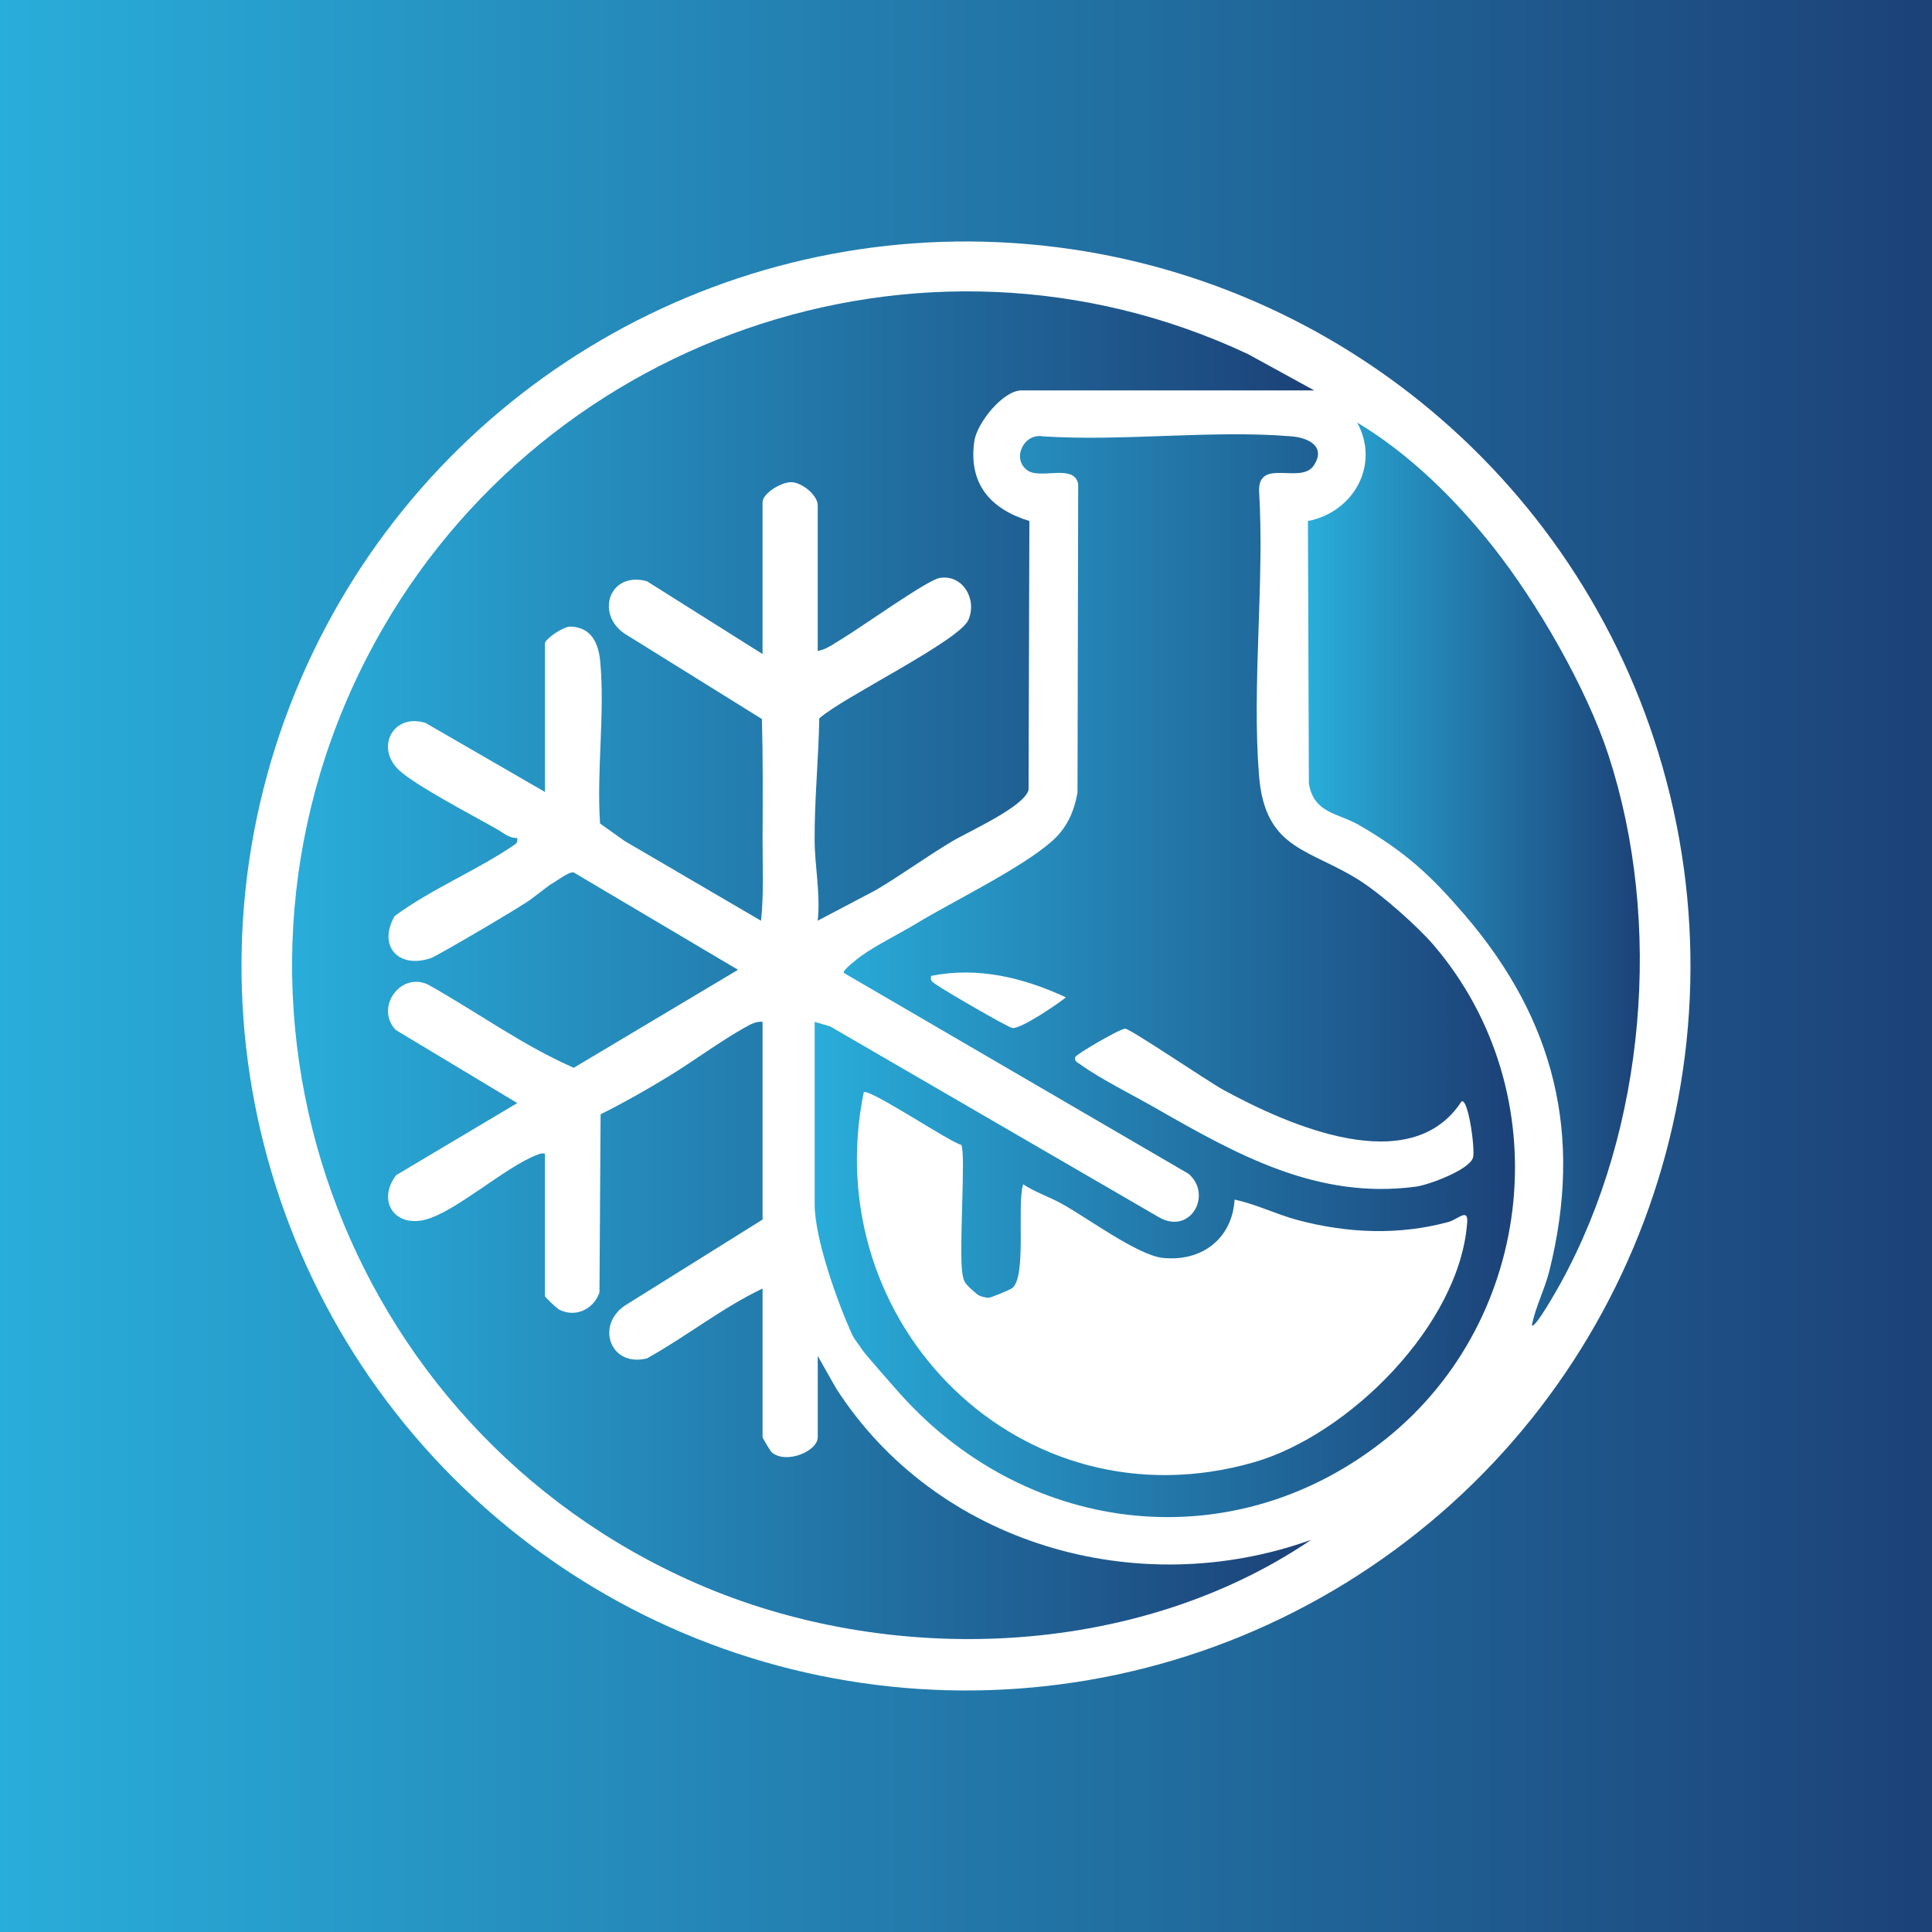 <?xml version="1.0" encoding="UTF-8"?>
<svg id="Layer_1" data-name="Layer 1" xmlns="http://www.w3.org/2000/svg" xmlns:xlink="http://www.w3.org/1999/xlink" viewBox="0 0 720 720">
  <defs>
    <style>
      .cls-1 {
        fill: url(#linear-gradient-2);
      }

      .cls-2 {
        fill: url(#linear-gradient-4);
      }

      .cls-3 {
        fill: url(#linear-gradient-3);
      }

      .cls-4 {
        fill: url(#linear-gradient);
      }
    </style>
    <linearGradient id="linear-gradient" x1="303.6" y1="363.6" x2="564.6" y2="363.6" gradientUnits="userSpaceOnUse">
      <stop offset="0" stop-color="#29adda"/>
      <stop offset="1" stop-color="#1c4278"/>
    </linearGradient>
    <linearGradient id="linear-gradient-2" x1="487.43" y1="325.75" x2="611.12" y2="325.75" xlink:href="#linear-gradient"/>
    <linearGradient id="linear-gradient-3" x1="108.87" y1="359.73" x2="489.79" y2="359.73" xlink:href="#linear-gradient"/>
    <linearGradient id="linear-gradient-4" x1="0" y1="360" x2="720" y2="360" xlink:href="#linear-gradient"/>
  </defs>
  <path class="cls-4" d="M507.96,328.95c-19.29-12.81-36.51-11.49-38.77-40.04-2.7-34.15,2.12-71.77.02-106.29.09-11.98,15.71-1.92,20.46-9.24,4.55-7.02-2.05-10.25-8.4-10.77-29.65-2.46-62.6,1.97-92.62,0-7.21-1.27-11.73,8.45-5.74,12.7,4.87,3.46,17.45-2.64,18.9,5.09l-.26,115.04c-1.33,7.15-3.93,13.08-9.44,17.98-11.34,10.08-36.8,22.39-50.81,30.86-6.45,3.91-14.5,7.78-20.48,12.07-.96.69-7.02,5.32-6.38,6.21l128.47,74.86c8.99,7.66.95,22.68-10.69,16.4l-122.86-71.32-5.76-1.67v67.97c0,12.81,8.52,36.7,14.09,48.8.71,1.55,3.29,4.73,3.7,5.51.53,1,12.74,14.89,14.75,17.1,47.76,52.61,124.24,61.03,180.45,15.94,55.83-44.79,64.56-129.01,17.74-183.88-5.93-6.95-18.73-18.24-26.38-23.31ZM377.34,383.12c-1.63-.17-25.9-14.28-28.44-16.19-1.3-.98-2.33-1.21-1.89-3.24,17.4-3.52,34.49.68,50.25,8-3.34,2.64-16.68,11.75-19.92,11.42ZM546.78,455.51c-2.71,38.16-44.09,79.3-79.59,89.47-86.75,24.85-162.86-51.77-145.3-137.9,1.72-1.77,31.55,18.25,36.36,19.6,1.78,2.83-1.03,40.08.45,48.15.58,3.15.67,3.39,5.4,7.47,1.09.94,3.59,1.31,4.17,1.37.81.08,8.12-3.01,8.9-3.59,5.54-4.12,1.71-30.88,4.12-38.73,4.33,2.87,9.66,4.67,14.06,7.06,9.41,5.11,28.49,19.33,37.89,20.36,14.38,1.56,25.92-6.92,26.86-21.71,8.2,1.74,15.59,5.53,23.73,7.68,18.43,4.87,37.49,5.67,55.97.65,3.49-.95,7.37-5.35,6.99.12ZM544.63,410.52c2.47-1.74,5.22,17.84,4.31,20.9-1.36,4.56-16.51,10.16-21.19,10.79-36.64,4.96-66.68-11.84-96.99-29.21-8.26-4.73-20.97-11.08-28.19-16.35-.94-.68-2.26-1.13-1.88-2.68.26-1.04,16.95-10.79,18.67-10.62,2.14.21,31.01,19.79,36.53,22.8,23.95,13.06,69.7,33.53,88.73,4.38Z"/>
  <path class="cls-1" d="M556.49,203.88c-14.09-17.79-31.21-34.73-50.69-46.39,8.58,15.81-1.37,33.36-18.37,36.69l.35,97.84c1.88,11.17,10.83,10.9,18.76,15.5,17.2,9.97,26.6,18.65,39.21,33.32,33.74,39.25,44.26,82.15,31.66,132.75-1.72,6.9-5.2,13.47-6.52,20.31,1.14,1.52,10.13-14.63,10.86-15.97,31.55-57.49,38.05-134.1,17.68-196.5-8.15-24.98-26.61-56.92-42.95-77.56Z"/>
  <path class="cls-3" d="M311.57,517.35l-6.82-12.03v30.27c0,5.27-11.8,10.17-17.1,5.68-.62-.53-3.46-5.34-3.46-5.68v-55.4c-15.05,7.18-28.43,17.89-43.07,26.03-13.62,3.44-19.23-12.19-8.25-19.67l51.32-32.06v-73.68c-2.47-.27-4.47.93-6.51,2.06-9.2,5.11-19.29,12.64-28.55,18.28-8.19,4.99-16.7,9.84-25.3,14.11l-.43,66.4c-2.13,6.31-9.03,9.52-15.04,6.37-.89-.47-5.28-4.63-5.28-4.99v-53.12c-1.35-.26-2.19.16-3.37.63-11.76,4.67-29.97,21.07-41.14,23.96-11.86,3.06-18.07-7.34-10.89-16.59l45.09-26.84-45.28-27.24c-7.74-8.07,1.42-21.65,11.87-17,18.2,10.14,35.43,22.8,54.47,31.09l61.2-36.52-61.3-36.32c-2.04-.17-6.39,3.41-8.7,4.59l-6.8,5.16c-1.51,1.58-35.3,21.44-37.72,22.25-12.18,4.05-19.78-4.63-13.43-15.71,13.74-10.16,31.06-17.18,44.94-26.77,1.06-.73.68-2.25.78-2.33-3.02.18-5.19-1.89-7.59-3.26-8.59-4.91-30.15-16.15-36.37-21.88-9.18-8.45-2.36-21.51,9.74-17.73l44.51,25.73v-55.4c0-1.54,6.85-6.36,9.59-6.24,7.74.32,10.36,6.16,11.01,13.05,1.79,19.1-1.41,40.95-.06,60.35l9.16,6.52,50.82,29.71c1.1-10.19.54-20.61.58-30.85.07-14.75.16-29.57-.24-44.32l-51.06-31.75c-11.08-7.33-5.87-23.42,8.19-19.61l43.1,27.14v-56.54c0-3.38,7.12-7.67,10.83-7.5,4.01.17,9.73,4.86,9.73,8.65v54.26c3.33-.56,6.55-3.07,9.47-4.81,6.43-3.83,31.37-21.64,35.93-22.41,8.54-1.44,14.03,7.7,10.83,15.5-3.23,7.89-47.13,29.08-55.66,36.85-.25,15.22-1.83,30.48-1.72,45.68.07,9.5,2.24,19.85,1.15,29.69l21.7-11.42c9.26-5.47,18.7-12.35,28.21-18.05,6.31-3.78,27.26-13.07,28.66-19.32l.31-100.15c-14.54-4.49-22.75-13.82-20.53-29.73.94-6.73,10.68-18.95,17.6-18.95h109.08l-24.72-13.55c-121.94-57.22-267.27-5.45-328.23,112.92-66.62,129.38-9.7,287.28,122.59,345.17,71.78,31.41,163.7,28.22,229.21-16.18-64.63,23.21-139.65,1.77-177.07-56.52Z"/>
  <path class="cls-2" d="M0,0v720h720V0H0ZM506.34,586.89c-99.94,64.47-230.29,55.94-320.98-20.99-90.69-76.93-120.37-204.15-73.08-313.27,45.35-104.64,151.54-169.5,265.33-162.06s210.64,85.57,241.97,195.22c32.68,114.35-13.31,236.62-113.24,301.09Z"/>
</svg>